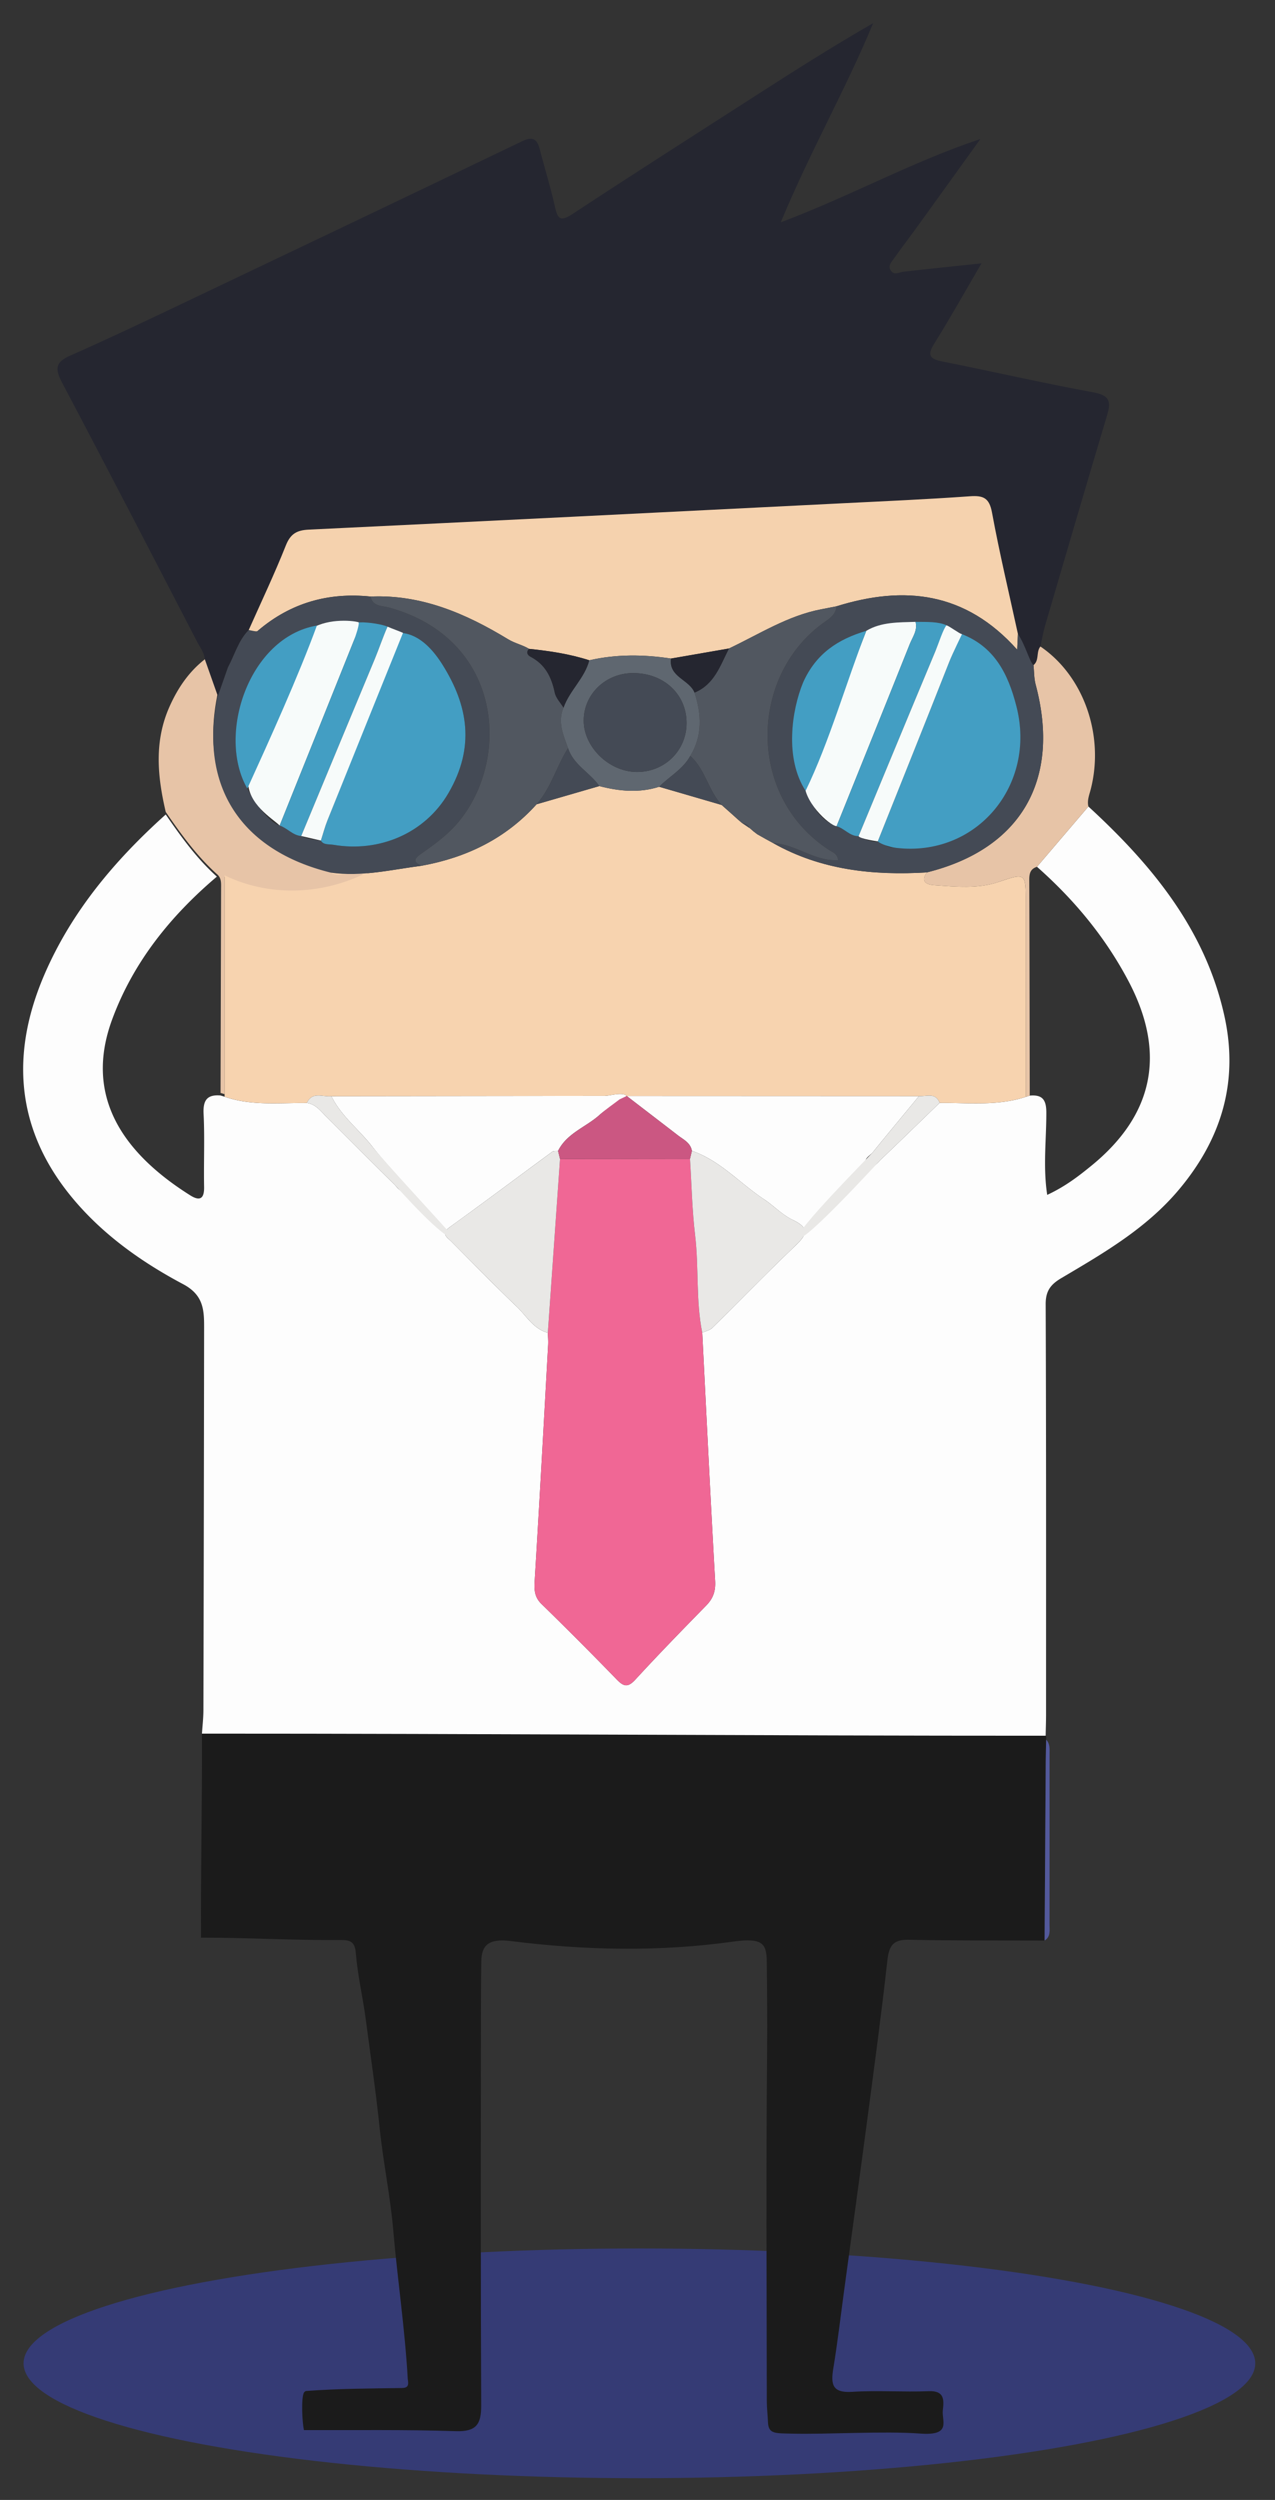 <svg xmlns="http://www.w3.org/2000/svg" viewBox="0 0 322.97 633"><rect x="0" y="0" width="322.97" height="633" fill="#333333" stroke="none"/><ellipse cx="161.97" cy="598.415" rx="156" ry="29.082" fill="#353b75"/><path d="M51.16 438.97c.128-1.983.364-3.965.369-5.948.078-32.313.134-64.626.175-96.939.006-4.47-.188-8.199-5.326-10.926-10.75-5.706-20.756-12.849-28.506-22.391-13.873-17.08-15.185-36.009-6.693-55.825 6.887-16.07 17.905-29.127 30.802-40.704 3.869 5.613 7.844 11.139 12.954 15.731-11.739 9.96-21.196 21.662-26.548 36.231-7.055 19.207 2.486 33.574 19.794 44.468 2.406 1.514 3.581.926 3.521-2.124-.121-6.162.178-12.34-.13-18.489-.172-3.435.856-4.957 4.3-4.669.341.105.681.211 1.021.314 6.805 2.36 13.853 1.529 20.835 1.581 2.181.283 3.408 1.952 4.808 3.345 5.776 5.748 11.512 11.537 17.32 17.252.936.921 1.685 2.525 4.195 1.741-3.476-4.009-6.828-7.598-9.857-11.443-3.352-4.254-7.807-7.611-10.238-12.605 23.081-.031 46.162-.065 69.243-.086 1.304-.001 4.505-1.082 5.558.029-1.682 1.293-5.274 3.336-6.841 4.755-3.452 3.127-8.314 4.628-10.549 9.149-.491.059-1.108-.052-1.456.203-8.648 6.34-17.221 12.784-25.924 19.049-2.444 1.759-.714 2.638.375 3.732 5.491 5.519 10.926 11.099 16.555 16.474 2.463 2.352 4.218 5.621 7.854 6.595.031.997.137 1.999.082 2.992-1.109 19.946-2.195 39.894-3.415 59.833-.14 2.294-.057 4.111 1.733 5.857a964.32 964.32 0 0 1 19.053 19.11c1.764 1.82 2.835 2.077 4.714.032 5.858-6.377 11.91-12.58 17.965-18.773 1.754-1.793 2.395-3.64 2.249-6.224-1.187-20.94-2.199-41.889-3.264-62.835.877-.415 1.948-.632 2.602-1.275 6.94-6.824 13.708-13.826 20.755-20.535 2.897-2.758 4.226-4.552-.458-6.773-2.634-1.249-4.749-3.551-7.224-5.187-6.131-4.051-11.112-9.817-18.3-12.29-.354-2.055-2.127-2.836-3.543-3.928-4.315-3.328-8.642-6.641-12.964-9.96l74.027.032c-3.894 4.72-7.808 9.423-11.663 14.175-.748.922-2.755 1.846-1.43 3.132 1.463 1.42 2.642-.477 3.646-1.433 4.927-4.691 9.798-9.439 14.689-14.167 7.319-.02 14.699.842 21.854-1.53l.967-.303c3.124-.283 4.192.962 4.201 4.244.019 6.829-.87 13.717.22 20.893 4.531-2.105 7.944-4.73 11.255-7.438 15.784-12.909 18.886-28.528 9.379-46.602-5.876-11.172-13.794-20.706-23.222-29.035l13.025-15.263c16.039 14.731 29.624 31.13 34.452 53.057 3.643 16.546-.681 31.091-11.607 44.047-8.25 9.783-19.009 15.98-29.72 22.316-2.714 1.605-3.963 3.259-3.95 6.594.141 34.595.098 69.191.098 103.786 0 1.828-.068 3.656-.105 5.484l-212.907.03-.805-.563zm58.726-129.522a64.295 64.295 0 0 1-.349-.209l.354.203.354.196-.359-.19z" fill="#fdfdfd"/><path d="M55.071 176.598c-.315-.343-2.892-8.731-3.207-9.074l-.058.122c.29-2.004-1.003-3.464-1.824-5.047-11.386-21.953-22.737-43.923-34.298-65.784-1.809-3.421-1.64-5.124 2.074-6.761 9.385-4.137 18.655-8.54 27.919-12.946 28.864-13.729 57.718-27.477 86.527-41.322 2.752-1.323 3.85-.611 4.536 2.06 1.236 4.812 2.737 9.561 3.811 14.407.674 3.039 1.258 4.05 4.435 1.959 15.572-10.249 31.294-20.271 46.98-30.345 9.562-6.141 19.155-12.232 29.21-18.005-6.934 16.759-15.939 32.462-23.4 50.43 17.725-6.666 33.305-15.359 50.563-21.089-5.326 7.396-10.643 14.798-15.981 22.185-1.943 2.689-3.972 5.316-5.88 8.03-.624.887-1.647 1.855-.819 3.094.872 1.303 2.048.422 3.158.296 6.359-.726 12.727-1.375 19.806-2.126-4.169 7.13-7.877 13.767-11.897 20.209-1.741 2.79-1.543 3.934 1.838 4.61 12.823 2.564 25.577 5.485 38.433 7.859 3.901.72 4.518 2.167 3.493 5.595-5.315 17.79-10.532 35.609-15.751 53.427-.51 1.742-.802 3.548-1.191 5.323-1.132 1.365-.236 3.489-1.755 4.713-.878-1.231-3.32-5.336-3.947-7.909-2.225-10.231-4.667-20.422-6.56-30.714-.687-3.733-2.2-4.376-5.616-4.132-10.945.781-21.912 1.254-32.873 1.802-44.849 2.242-89.699 4.496-134.553 6.639-3.035.145-4.654 1.027-5.837 4.006-2.875 7.241-6.234 14.289-9.398 21.415-2.633 2.666-3.562 6.291-5.27 9.473" fill="#252630"/><path d="M51.157 438.968c70.969-.01 142.745.545 213.714.535l.155.157c-.035 2.105-.117 4.21-.131 6.316-.102 15.131-.194 30.263-.289 45.394-11.489-.044-22.98.041-34.465-.204-3.997-.085-4.955 1.618-5.361 5.258-1.483 13.297-3.27 26.562-5.026 39.828-1.911 14.435-3.907 28.859-5.869 43.287-.914 6.72-1.698 13.461-2.796 20.15-.653 3.977-.322 6.269 4.727 5.947 6.468-.412 12.989.09 19.473-.167 4.039-.16 3.824 2.319 3.537 4.838-.31 2.727 2.308 6.49-5.721 5.894-9.353-.694-23.356.248-32.62.016-4.069-.102-5.818.109-5.944-2.838-.078-1.825-.299-3.647-.301-5.47-.03-29.14-.208-58.282.069-87.419.076-7.975.016-15.933-.078-23.901-.053-4.467-1.124-5.994-8.524-4.956-18.676 2.621-37.6 2.222-56.31-.142-5.756-.727-7.41 1.17-7.474 5.143-.099 6.155-.103 12.313-.105 18.469-.007 31.305-.071 62.61.078 93.914.023 4.81-1.207 6.75-6.456 6.576-12.807-.424-25.634-.223-38.453-.273-.448-2.092-.719-8.113 0-9.488.364-.5.698-.422.698-.422 7.979-.599 15.9-.617 24.063-.744 1.66-.026 1.808-.684 1.542-2.292-.706-12.64-2.598-25.118-3.68-37.699-.747-8.682-2.55-17.197-3.442-25.868-.949-9.233-2.334-18.498-3.555-27.746-.726-5.499-2.032-10.938-2.47-16.452-.246-3.098-1.533-3.402-4.042-3.378-11.301.108-23.882-.625-35.185-.606-.078-17.265.318-34.392.241-51.657z" fill="#1b1b1b"/><path d="M55.071 175.953c-4.605 22.587 6.002 38.769 28.75 44.365 3.179 1.003 8.804.344 10.025.344-14.345 8.068-25.882 6.681-36.953 1.336v55.057l-1.022-.316.132-51.76c.003-1.326.129-2.684-1.069-3.658-5.11-4.591-9.084-10.117-12.954-15.731-2.103-9.018-2.981-17.918 1.012-26.781 2.099-4.657 4.823-8.657 8.813-11.81l.058-.121M261.795 168.419c1.519-1.224.623-3.348 1.755-4.713 10.938 7.421 16.261 22.446 12.743 36.154-.372 1.451-.959 2.831-.586 4.361a23795.88 23795.88 0 0 0-13.026 15.261c-2.091.657-1.962 2.324-1.956 4.048.062 17.963.086 35.926.12 53.889-.322.101-.645.202-.967.301-.015-16.418-.033-32.833-.044-49.248-.005-7.428-.019-7.489-6.861-5.164-5.352 1.819-10.807 1.218-16.235.838-1.651-.116-3.799-.672-1.957-3.246 23.863-5.925 33.998-23.455 27.56-47.566-.42-1.575-.375-3.274-.546-4.915z" fill="#e7c4a7"/><path d="M264.606 491.371c.095-15.131.188-30.263.289-45.394.012-1.829.075-3.657.114-5.486 1.027 1.081.854 2.441.855 3.75.006 14.372.011 28.744-.006 43.116-.001 1.446.314 3.036-1.252 4.014z" fill="#53599c"/><path d="M234.781 220.9c-1.842 2.574.306 3.13 1.957 3.246 5.428.38 10.882.981 16.235-.838 6.842-2.325 6.856-2.264 6.861 5.164.011 16.415.029 32.831.044 49.248-7.154 2.374-14.535 1.513-21.855 1.534-1.042-2.731-3.355-1.565-5.241-1.708-24.675-.011-49.351-.021-74.026-.033-.605.285.605-.285 0 0-1.054-1.11-4.253-.03-5.558-.028-23.081.02-46.162.055-69.243.085-2.158.27-4.829-1.324-6.228 1.71-6.981-.052-14.029.778-20.835-1.581v-56.055c11.07 5.345 23.958 4.978 34.966-.177-.388-1.467-6.234 1.034-8.038-.502 7.792 1.117 15.355-.773 22.988-1.748 11.373-2.071 21.287-6.872 29.119-15.567l15.883-4.604c5.039 1.303 10.087 1.805 15.159.17l15.834 4.611 2.983 2.65 1.088.986-.002-.002 1.024.878.111.075 1.831 1.238-.128-.147 1.151 1-.036-.029.977.752 2.143 1.212 1.927 1.053-.035-.016c12.147 6.852 25.336 8.236 38.944 7.423z" fill="#f7d3af"/><path d="M177.887 337.462c1.065 20.946 2.078 41.896 3.264 62.836.146 2.584-.495 4.431-2.249 6.224-6.055 6.193-12.107 12.395-17.965 18.773-1.879 2.046-2.95 1.788-4.714-.032a967.033 967.033 0 0 0-19.053-19.11c-1.79-1.746-1.874-3.563-1.733-5.857 1.22-19.939 2.306-39.887 3.415-59.833.055-.993-.051-1.994-.081-2.992l3.092-44.012 32.918-.042c.407 6.441.525 12.916 1.293 19.313.988 8.228.161 16.569 1.813 24.732z" fill="#f06795"/><path d="M177.887 337.462c-1.651-8.163-.825-16.504-1.813-24.731-.768-6.397-.886-12.872-1.293-19.313l.481-2.017c7.187 2.473 12.168 8.239 18.299 12.29 2.475 1.636 4.59 3.937 7.224 5.187 4.684 2.221 3.355 4.015.458 6.773-7.047 6.71-13.816 13.711-20.755 20.535-.653.644-1.724.861-2.601 1.276zM141.863 293.46l-3.092 44.012c-3.636-.975-5.392-4.243-7.855-6.595-5.629-5.376-11.064-10.955-16.555-16.474-1.089-1.095-2.818-1.973-.375-3.732 8.702-6.264 17.275-12.709 25.924-19.049.348-.255.964-.144 1.456-.203l.497 2.041z" fill="#e9e8e6"/><path d="M141.863 293.46l-.497-2.042c2.234-4.521 7.097-6.023 10.549-9.149 1.566-1.419 3.343-2.606 5.025-3.899l1.816-.856c4.322 3.319 8.649 6.633 12.964 9.961 1.416 1.092 3.189 1.873 3.543 3.928l-.481 2.017c-10.974.012-21.946.026-32.919.04z" fill="#cb5782"/><path d="M77.727 279.279c1.399-3.033 4.069-1.439 6.228-1.71 2.432 4.995 6.887 8.352 10.239 12.606 3.029 3.844 17.497 19.386 20.973 23.395-2.51.784-14.375-12.773-15.311-13.693-5.808-5.715-11.544-11.504-17.32-17.252-1.401-1.394-2.628-3.063-4.809-3.346zM232.782 277.546c1.886.143 4.199-1.023 5.241 1.708-4.89 4.726-9.761 9.475-14.688 14.166-1.004.956-19.705 21.5-21.168 20.081-1.325-1.286 18.205-20.858 18.953-21.779 3.854-4.753 7.768-9.456 11.662-14.176zM209.883 305.454l-.017-.015" fill="#e9e8e6"/><path d="M209.883 305.454l-1.007.991.99-1.006.017.015zM208.876 306.445l-1.002.996.006.006.996-1.002zM207.874 307.441l-.189.358.195-.352-.006-.006zM109.886 309.448l.359.191-.354-.196-.005.005z" fill="#e9e8e6"/><path d="M109.891 309.442l-.354-.203.349.209.005-.006z" fill="#e9e8e6"/><path d="M63.01 159.525c3.164-7.126 6.524-14.174 9.398-21.415 1.183-2.979 2.802-3.861 5.837-4.006 44.854-2.144 89.703-4.397 134.553-6.639 10.961-.548 21.928-1.021 32.873-1.802 3.417-.244 4.93.399 5.616 4.132 1.893 10.292 4.335 20.483 6.56 30.714l-.18 3.999c-13.109-14.692-28.65-16.326-45.785-10.987-1.276.25-2.55.504-3.827.748-8.514 1.628-15.733 6.304-23.397 9.933l-14.683 2.546c-6.928-1.053-13.835-1.131-20.708.44-4.961-1.6-10.08-2.365-15.244-2.892-1.674-1.008-3.586-1.381-5.314-2.431-10.693-6.496-21.953-11.38-34.865-10.818-10.674-1.097-20.184 1.585-28.435 8.588-.365.312-1.862 3.876-2.399-.11z" fill="#f5d2ae"/><path d="M211.883 153.521c17.135-5.339 32.677-3.705 45.785 10.987l.18-3.999c1.905 2.826 3.124 7.491 3.947 7.91.172 1.641.126 3.341.547 4.916 6.438 24.11-3.697 41.641-27.56 47.566-13.608.813-26.797-.571-38.944-7.424 5.74.255 10.443 4.677 16.46 4.327-.154-1.667-1.463-2.038-2.34-2.61-21.067-13.74-20.034-44.576-.888-57.824 1.403-.973 2.681-1.976 2.813-3.849zm27.886 6.245c-2.11-2.493-5.017-2.278-7.851-2.311-4.27.151-9.57.557-12.478 2.27-7.149 2.146-12.86 7.105-16.017 13.097-2.492 8.388-4.905 16.634.409 24.832.508 3.41 2.579 9.682 8.084 11.547 1.98.57 3.322 2.539 5.565 2.532.768.706 4.358 1.759 4.863 1.308 2.155.959 2.175 1.367 3.502 1.527 20.453 2.464 36.743-15.758 31.631-35.707-2.137-8.34-6.738-15.073-15.286-18.255l-2.422-.84zM57.74 168.998c1.707-3.182 2.637-6.807 5.27-9.473 2.034.422 2.034.422 2.401.11 8.251-7.003 17.761-9.685 28.435-8.588.601 2.608 2.956 2.299 4.768 2.802 28.24 7.83 30.857 37.428 17.987 53.711-2.873 3.635-6.403 6.148-10.025 8.691-1.947 1.367-1.746 2.124.233 2.966-7.633.975-15.196 2.865-22.988 1.748-22.748-5.597-33.355-21.78-28.75-44.366m21.228 35.089c1.201.812 4.979 1.153 4.979 1.153.629 1.155 2.034.872 3.228 1.076 11.492 1.961 23.115-2.835 29.102-13.116 6.781-11.645 4.961-22.188-1.528-32.508-2.162-3.439-5.637-7.659-10.424-8.045l-3.489-1.576s-4.625-1.169-7.272-1.092c-4.344-.196-8.782-.975-12.61 2.033-14.719 3.47-23.443 26.581-15.636 40.069 1.199 2.399 5.267 8.569 8.194 9.35 1.933.65 3.29 2.484 5.456 2.656z" fill="#444a55"/><path d="M106.809 219.217c-1.979-.842-2.179-1.599-.233-2.966 3.622-2.543 7.151-5.056 10.025-8.691 12.869-16.283 10.252-45.881-17.987-53.711-1.813-.503-4.167-.194-4.768-2.802 12.911-.562 24.172 4.321 34.865 10.818 1.729 1.05 3.641 1.423 5.315 2.431-.877.846-.369 1.615.364 1.997 3.718 1.937 5.321 5.16 6.137 9.097.282 1.36 1.453 2.536 2.218 3.797-1.539 3.635-.041 6.929 1.151 10.257-2.925 4.584-4.281 10.048-7.966 14.206-7.834 8.694-17.748 13.496-29.121 15.567zM211.883 153.521c-.132 1.873-1.41 2.877-2.814 3.848-19.147 13.248-20.18 44.084.888 57.824.878.572 2.186.943 2.34 2.61-6.017.35-10.719-4.072-16.46-4.327l.035.016-1.927-1.053-2.143-1.212-.977-.753.036.029-1.151-1 .128.146c-.337-.819-1.039-1.093-1.831-1.237l-.111-.075-1.024-.878.002.002-1.088-.986-2.983-2.65c-3.395-3.66-4.142-9.019-7.96-12.407 3.144-5.16 2.862-10.551 1.085-16.044 5.045-2.056 6.525-6.899 8.73-11.174 7.664-3.629 14.883-8.305 23.396-9.933 1.279-.243 2.553-.497 3.829-.746z" fill="#515760"/><path d="M175.929 175.375c1.777 5.493 2.059 10.884-1.085 16.045-1.847 3.384-5.277 5.169-7.874 7.795-5.072 1.635-10.12 1.134-15.159-.17-2.365-3.427-6.554-5.348-7.917-9.601-1.191-3.328-2.69-6.622-1.15-10.255 1.519-4.355 5.358-7.452 6.524-12.002 6.872-1.571 13.78-1.493 20.708-.44-.661 4.702 4.638 5.291 5.953 8.628zm-2.01 7.778c.042-7.31-5.72-12.726-13.539-12.725-6.979 0-12.528 5.339-12.523 12.049.005 6.632 6.321 12.833 13.232 12.991 7.109.161 12.79-5.291 12.83-12.315z" fill="#5f6770"/><path d="M143.895 189.444c1.362 4.253 5.552 6.175 7.917 9.601l-15.883 4.604c3.685-4.157 5.041-9.621 7.966-14.205zM166.97 199.215c2.598-2.626 6.027-4.411 7.874-7.795 3.818 3.388 4.564 8.747 7.96 12.406l-15.834-4.611zM188.008 208.413c.791.144 1.494.419 1.831 1.237l-1.831-1.237zM193.946 212.44l1.927 1.053-1.927-1.053zM189.711 209.504l1.151 1-1.151-1zM190.825 210.475zM186.873 207.461l1.024.878a798.9 798.9 0 0 0-1.024-.878zM185.787 206.477l1.088.986-1.088-.986z" fill="#444a55"/><path d="M149.269 167.188c-1.166 4.55-5.005 7.646-6.524 12.002-.766-1.263-1.937-2.439-2.219-3.799-.816-3.937-2.419-7.16-6.137-9.097-.734-.382-1.241-1.151-.364-1.997 5.164.526 10.283 1.291 15.244 2.891zM175.929 175.375c-1.315-3.337-6.614-3.927-5.952-8.628l14.682-2.546c-2.205 4.276-3.685 9.118-8.73 11.174z" fill="#252630"/><path d="M243.289 160.43c8.557 3.186 12.053 10.091 14.19 18.432 5.112 19.948-10.117 38.28-30.57 35.816-1.327-.16-3.688-.857-4.56-1.639 6.047-15.136 12.125-30.257 18.096-45.419.876-2.228 2.613-5.759 2.844-7.19z" fill="#439ec3"/><path d="M219.441 159.725c3.809-2.27 8.208-2.12 12.478-2.27.568 2.154-.755 3.849-1.473 5.647-6.139 15.381-12.344 30.736-18.529 46.099-1.869-.169-8.774-6.533-8.084-11.549 5.996-12.317 10.628-25.193 15.608-37.927z" fill="#f7fbfa"/><path d="M211.917 209.201c6.185-15.363 12.39-30.718 18.529-46.099.717-1.797 2.04-3.493 1.473-5.647 2.834.033 5.832-.079 7.85.878-.806 1.392-2.068 4.743-2.811 6.521-6.529 15.611-12.993 31.249-19.476 46.879-2.243.008-3.586-1.962-5.565-2.532zM219.441 159.725c-4.98 12.733-9.378 28.204-15.374 40.521-5.314-8.196-3.567-20.261-.643-27.424 3.326-7.405 8.868-10.951 16.017-13.097z" fill="#439ec3"/><path d="M217.482 211.733c6.483-15.63 12.947-31.268 19.476-46.879.744-1.778 2.06-5.835 2.811-6.521.808.281 3.095 1.991 3.898 2.269 0 0-2.345 4.79-3.222 7.017-5.971 15.163-12.049 30.283-18.096 45.419-.001.001-4.421-.598-4.867-1.305z" fill="#f7fbfa"/><path d="M101.656 160.247c4.792.392 8.261 4.606 10.424 8.045 6.489 10.32 8.309 20.862 1.528 32.508-5.987 10.281-17.61 15.077-29.102 13.116-1.194-.204-2.599.079-3.225-1.081.558-1.722 1.015-3.48 1.685-5.151 6.207-15.489 12.457-31.958 18.69-47.437z" fill="#439ec3"/><path d="M78.286 159.612c3.828-3.008 10.705-2.612 12.609-2.034.327 1.784-.692 3.216-1.299 4.734-6.232 15.58-12.496 31.148-18.752 46.718-1.927-1.864-8.136-5.381-8.032-11.459 5.667-12.446 10.78-25.117 15.474-37.959z" fill="#f7fbfa"/><path d="M70.844 209.031c6.255-15.571 12.52-31.138 18.752-46.718.607-1.517 1.357-3.917 1.299-4.734 2.648-.076 6.062.558 7.273 1.093-1.081 2.396-2.221 5.768-3.232 8.193-6.228 14.935-12.427 29.881-18.636 44.824-2.167-.173-3.524-2.007-5.456-2.658zM80.272 158.395c-4.693 12.842-11.955 28.84-17.622 41.286-7.807-13.486.36-38.348 17.622-41.286z" fill="#439ec3"/><path d="M76.299 211.688c6.209-14.943 12.408-29.889 18.636-44.824 1.011-2.425 2.151-5.797 3.232-8.193 1.164.525 2.756 1.054 3.916 1.576-6.236 15.476-12.91 31.948-19.118 47.437-.67 1.672-1.127 3.429-1.685 5.151l-4.981-1.147z" fill="#f7fbfa"/><path d="M173.919 183.153c-.04 7.024-5.721 12.476-12.831 12.314-6.911-.158-13.227-6.358-13.232-12.991-.005-6.709 5.544-12.048 12.523-12.049 7.819 0 13.582 5.416 13.54 12.726z" fill="#444a55"/></svg>